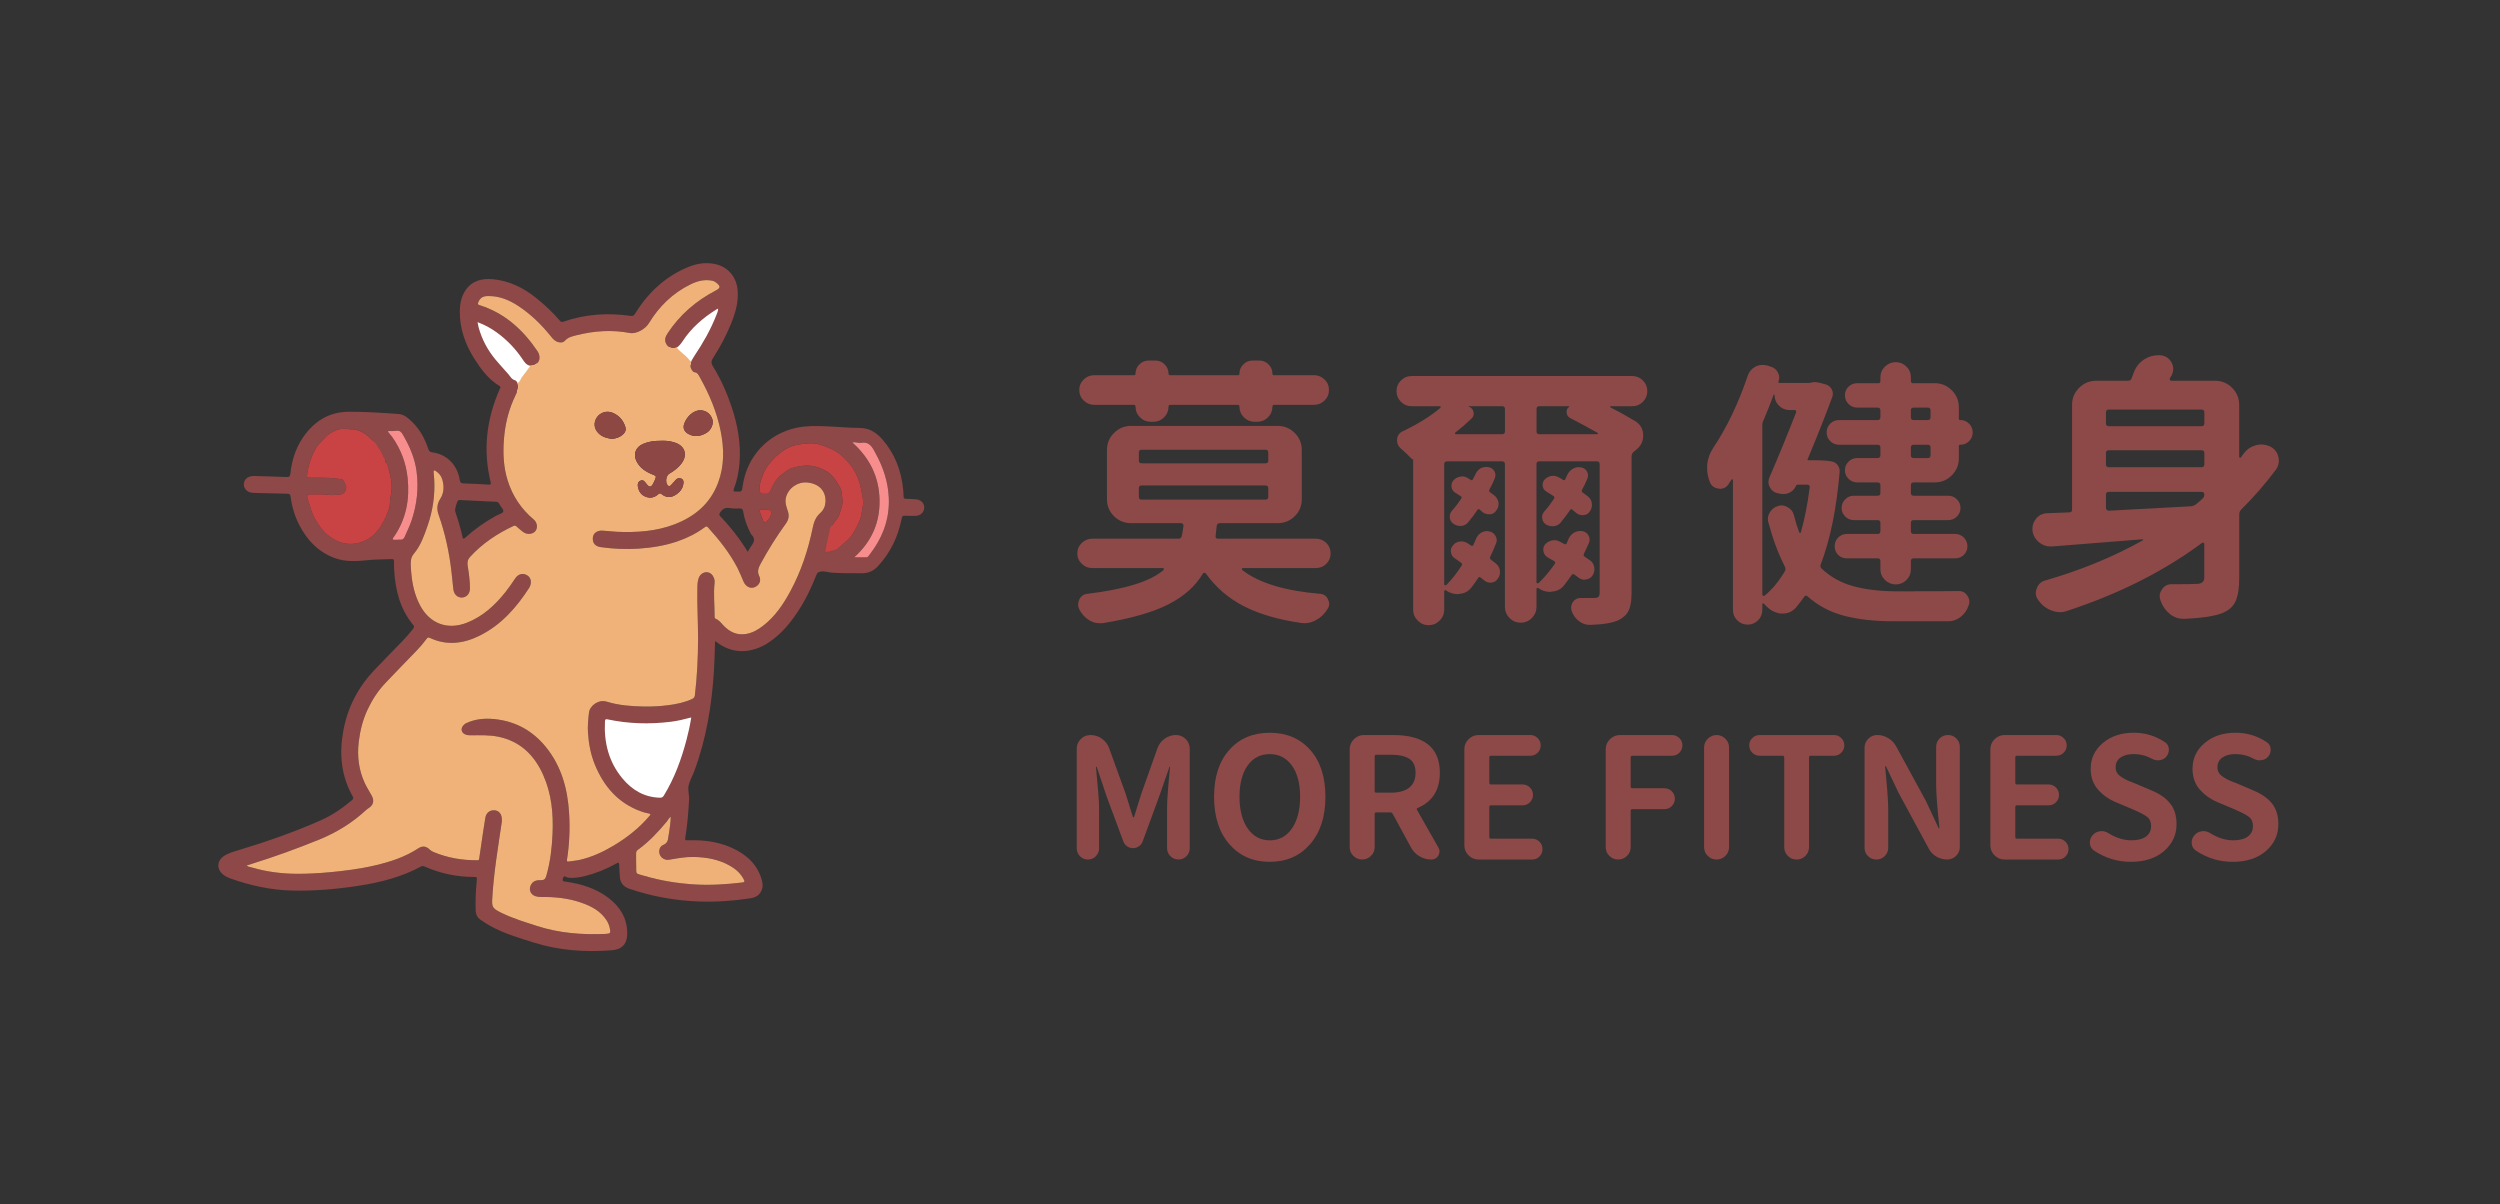 <?xml version="1.0" encoding="UTF-8"?>
<svg id="_圖層_1" data-name="圖層 1" xmlns="http://www.w3.org/2000/svg" viewBox="0 0 1765.63 850.39">
  <rect x="0" y="0" width="1765.63" height="850.39" fill="#333333" stroke="none"/>
  <g>
    <path d="m936.73,383.49c2.02,2.02,3.03,4.47,3.03,7.34s-1.01,5.32-3.03,7.34-4.54,3.03-7.54,3.03h-51.48c-.26,0-.46.17-.59.49-.13.33-.07.62.2.88,11.74,9.13,30.14,14.75,55.19,16.83,2.61.26,4.43,1.63,5.48,4.11.52,1.04.78,2.02.78,2.94,0,1.3-.46,2.61-1.37,3.91-2.09,3.39-4.76,5.94-8.02,7.63-2.61,1.43-5.28,2.15-8.02,2.15-.78,0-1.63-.07-2.54-.2-16.18-2.35-29.65-6.3-40.42-11.84-10.76-5.54-19.67-13.21-26.72-23-.26-.39-.62-.59-1.08-.59s-.82.2-1.08.59c-5.22,8.88-13.34,16.12-24.37,21.73-11.03,5.61-26.52,10.05-46.48,13.31h-2.15c-2.48,0-4.83-.65-7.05-1.96-3-1.83-5.35-4.31-7.05-7.44-.65-1.31-.98-2.54-.98-3.72s.26-2.35.78-3.52c1.17-2.48,3.06-3.85,5.68-4.11,26.88-3.26,44.82-8.87,53.82-16.83.26-.26.32-.55.2-.88-.13-.32-.33-.49-.59-.49h-49.91c-2.87,0-5.35-1.01-7.44-3.03-2.09-2.02-3.13-4.47-3.13-7.34s1.04-5.32,3.13-7.34c2.09-2.02,4.57-3.03,7.44-3.03h60.87c1.3,0,2.08-.65,2.35-1.96.52-2.35.91-4.7,1.17-7.05.13-.52,0-.98-.39-1.37-.39-.39-.85-.59-1.37-.59h-35.23c-4.7,0-8.71-1.63-12.04-4.89-3.33-3.26-4.99-7.31-4.99-12.13v-34.64c0-4.7,1.66-8.71,4.99-12.04,3.33-3.33,7.34-4.99,12.04-4.99h103.54c4.7,0,8.71,1.66,12.04,4.99,3.33,3.33,4.99,7.34,4.99,12.04v34.64c0,4.83-1.66,8.88-4.99,12.13-3.33,3.26-7.34,4.89-12.04,4.89h-40.91c-1.31,0-2.03.65-2.15,1.96-.26,2.74-.52,5.09-.78,7.05-.13.52-.03.98.29,1.37.32.39.75.59,1.27.59h69.09c3,0,5.51,1.01,7.54,3.03Zm-124.19-85.63c-2.87,0-5.35-1.04-7.44-3.13-2.09-2.09-3.13-4.57-3.13-7.44,0-.91-.39-1.37-1.17-1.37h-27.99c-2.87,0-5.35-1.01-7.44-3.03-2.09-2.02-3.13-4.5-3.13-7.44s1.04-5.41,3.13-7.44c2.09-2.02,4.57-3.03,7.44-3.03h28.18c.65,0,.98-.39.98-1.17,0-2.48.91-4.63,2.74-6.46,1.83-1.83,4.04-2.74,6.66-2.74h4.5c2.61,0,4.83.92,6.66,2.74,1.83,1.83,2.74,3.98,2.74,6.46,0,.78.39,1.17,1.17,1.17h47.95c.65,0,.98-.39.98-1.17,0-2.48.91-4.63,2.74-6.46,1.83-1.83,4.04-2.74,6.66-2.74h4.5c2.61,0,4.83.92,6.65,2.74,1.83,1.83,2.74,3.98,2.74,6.46,0,.78.32,1.17.98,1.17h28.38c2.87,0,5.35,1.01,7.44,3.03,2.09,2.02,3.13,4.5,3.13,7.44s-1.05,5.42-3.13,7.44c-2.09,2.02-4.57,3.03-7.44,3.03h-28.18c-.78,0-1.17.46-1.17,1.37,0,2.87-1.05,5.35-3.13,7.44s-4.57,3.13-7.44,3.13h-2.15c-2.87,0-5.35-1.04-7.44-3.13-2.09-2.09-3.13-4.57-3.13-7.44,0-.91-.39-1.37-1.17-1.37h-47.76c-.78,0-1.17.46-1.17,1.37,0,2.87-1.05,5.35-3.13,7.44-2.09,2.09-4.57,3.13-7.44,3.13h-2.15Zm-6.26,19.77c-1.31,0-1.96.65-1.96,1.96v5.68c0,1.31.65,1.96,1.96,1.96h87.49c1.3,0,1.96-.65,1.96-1.96v-5.68c0-1.3-.65-1.96-1.96-1.96h-87.49Zm0,25.25c-1.31,0-1.96.65-1.96,1.96v6.07c0,1.31.65,1.96,1.96,1.96h87.49c1.3,0,1.96-.65,1.96-1.96v-6.07c0-1.3-.65-1.96-1.96-1.96h-87.49Z" fill="#8c4948"/>
    <path d="m1154.65,297.27c3.91,2.35,5.87,5.81,5.87,10.37,0,3.91-1.57,7.18-4.7,9.79l-1.96,1.57c-1.05.91-1.57,2.02-1.57,3.33v96.49c0,5.35-.65,9.43-1.96,12.23-1.31,2.8-3.59,5.05-6.85,6.75-4.31,2.09-11.09,3.26-20.36,3.52h-.39c-2.74,0-5.22-.85-7.44-2.54-2.48-1.83-4.24-4.24-5.29-7.24-.26-.78-.39-1.57-.39-2.35,0-1.31.39-2.61,1.17-3.92,1.3-1.96,3.13-2.94,5.48-2.94h9.59c1.43,0,2.45-.26,3.03-.78.59-.52.88-1.5.88-2.94v-90.82c0-1.3-.65-1.96-1.96-1.96h-40.71c-1.31,0-1.96.65-1.96,1.96v83.38c0,.39.2.65.59.78.39.13.72.07.98-.2,4.17-4.04,7.96-8.54,11.35-13.5.52-.78.39-1.43-.39-1.96-1.83-1.04-3.33-1.89-4.5-2.54-1.57-.91-2.58-2.25-3.03-4.01-.46-1.76-.17-3.43.88-4.99,1.3-1.57,2.94-2.58,4.89-3.03,1.96-.46,3.78-.23,5.48.69.91.52,2.02,1.11,3.33,1.76.78.39,1.37.26,1.76-.39.52-1.17.98-2.28,1.37-3.33.91-1.96,2.28-3.43,4.11-4.4,1.83-.98,3.78-1.27,5.87-.88,1.83.39,3.2,1.44,4.11,3.13.91,1.7.98,3.46.2,5.28-1.17,2.61-2.35,5.16-3.52,7.63-.39.78-.2,1.44.59,1.96,1.43.91,2.67,1.76,3.72,2.54,1.69,1.17,2.71,2.84,3.03,4.99.32,2.15-.1,4.08-1.27,5.77-1.05,1.57-2.58,2.51-4.6,2.84-2.02.33-3.82-.16-5.38-1.47-.92-.65-1.89-1.37-2.94-2.15-.78-.39-1.37-.26-1.76.39-1.83,2.61-3.65,5.09-5.48,7.44-2.09,2.61-4.96,4.05-8.61,4.31-.39.13-.78.2-1.17.2-3,0-5.81-.91-8.42-2.74-.26-.13-.52-.13-.78,0-.26.13-.39.33-.39.59v12.72c0,3-1.08,5.61-3.23,7.83-2.15,2.22-4.79,3.33-7.93,3.33s-5.77-1.11-7.93-3.33c-2.15-2.22-3.23-4.83-3.23-7.83v-100.8c0-1.3-.65-1.96-1.96-1.96h-38.95c-1.31,0-1.96.65-1.96,1.96v84.75c0,.39.2.65.59.78.39.13.71.07.98-.2,4.04-4.17,7.63-8.74,10.76-13.7.52-.78.39-1.43-.39-1.96-1.31-1.04-2.74-2.05-4.31-3.03-1.57-.98-2.51-2.38-2.84-4.21-.33-1.83.1-3.46,1.27-4.89,1.17-1.57,2.71-2.51,4.6-2.84,1.89-.32,3.69-.03,5.38.88,1.04.65,2.02,1.31,2.94,1.96.65.39,1.17.26,1.57-.39.65-1.43,1.3-2.94,1.96-4.5.78-1.96,2.09-3.43,3.91-4.4,1.83-.98,3.72-1.21,5.68-.68,1.83.39,3.23,1.47,4.21,3.23.98,1.76,1.08,3.49.29,5.19-1.31,3.39-2.68,6.53-4.11,9.39-.39.78-.2,1.5.59,2.15,1.17.91,2.35,1.83,3.52,2.74,1.57,1.31,2.48,3,2.74,5.09.26,2.09-.26,3.98-1.57,5.68-1.05,1.57-2.54,2.45-4.5,2.64-1.96.2-3.65-.36-5.09-1.66-.78-.65-1.63-1.3-2.54-1.96-.66-.52-1.17-.46-1.57.2-1.57,2.48-3.2,4.76-4.89,6.85-2.09,2.74-4.89,4.24-8.42,4.5-.39.13-.78.2-1.17.2-3.13,0-5.94-.91-8.42-2.74-.13-.13-.36-.13-.69,0-.33.13-.49.33-.49.59v13.11c0,3-1.08,5.58-3.23,7.73-2.15,2.15-4.73,3.23-7.73,3.23s-5.58-1.08-7.73-3.23c-2.15-2.15-3.23-4.73-3.23-7.73v-106.28c-.26.13-.52.13-.78,0-2.48-2.61-5.22-5.22-8.22-7.83-1.57-1.43-2.35-3.2-2.35-5.29v-1.17c.39-2.61,1.76-4.43,4.11-5.48,10.7-5.09,19.51-10.57,26.42-16.44.26-.26.32-.52.2-.78-.13-.26-.39-.39-.78-.39h-19.57c-3,0-5.55-1.04-7.63-3.13-2.09-2.09-3.13-4.6-3.13-7.54s1.04-5.45,3.13-7.54c2.09-2.09,4.63-3.13,7.63-3.13h155.6c3,0,5.54,1.05,7.63,3.13,2.09,2.09,3.13,4.6,3.13,7.54s-1.05,5.45-3.13,7.54-4.63,3.13-7.63,3.13h-15.07c-.26,0-.42.1-.49.29-.07.2.03.36.29.49,5.87,3,11.61,6.2,17.22,9.59Zm-99.23,52.65c1.57,1.31,2.54,3,2.94,5.09v.98c0,1.7-.52,3.2-1.57,4.5-1.05,1.7-2.54,2.61-4.5,2.74-1.96.13-3.72-.39-5.28-1.57-.66-.65-1.31-1.24-1.96-1.76-.65-.52-1.17-.46-1.57.2-2.09,3.13-4.24,6-6.46,8.61-1.17,1.57-2.81,2.48-4.89,2.74h-.98c-1.7,0-3.26-.52-4.7-1.57-1.7-1.17-2.54-2.87-2.54-5.09,0-1.57.52-2.94,1.57-4.11,2.35-2.61,4.5-5.41,6.46-8.42.52-.78.46-1.37-.2-1.76-1.31-.78-2.54-1.57-3.72-2.35-1.57-.91-2.51-2.22-2.84-3.91-.33-1.69.03-3.26,1.08-4.7,1.17-1.43,2.71-2.38,4.6-2.84,1.89-.46,3.68-.23,5.38.69.91.52,1.76,1.05,2.54,1.57.65.39,1.11.26,1.37-.39.65-1.3,1.3-2.54,1.96-3.72.78-1.83,2.09-3.26,3.91-4.31,1.17-.52,2.41-.78,3.72-.78.52,0,1.11.07,1.76.2,1.83.39,3.16,1.4,4.01,3.03.85,1.63.88,3.3.1,4.99-1.05,2.61-2.28,5.22-3.72,7.83-.39.78-.2,1.44.59,1.96,1.04.78,2.02,1.5,2.94,2.15Zm-27.6-44.43c-.26.13-.33.36-.2.68.13.33.32.49.59.49h32.69c1.3,0,1.96-.65,1.96-1.96v-15.85c0-1.3-.65-1.96-1.96-1.96h-23.68c-.13.13-.13.2,0,.2,1.83.65,2.97,1.93,3.43,3.82.46,1.89-.03,3.49-1.47,4.79-3.52,3.39-7.31,6.65-11.35,9.79Zm57.35-.78c0,1.31.65,1.96,1.96,1.96h40.91c.26,0,.42-.13.49-.39.06-.26-.03-.46-.29-.59-6.66-3.78-13.05-7.24-19.18-10.37-1.57-.78-2.45-2.05-2.64-3.82-.2-1.76.42-3.16,1.86-4.21l-.2-.39h-20.94c-1.31,0-1.96.65-1.96,1.96v15.85Zm36.4,46c1.83,1.44,2.74,3.4,2.74,5.87,0,1.7-.52,3.26-1.57,4.7-1.05,1.57-2.54,2.42-4.5,2.54-1.96.13-3.65-.39-5.09-1.57-.91-.78-1.83-1.57-2.74-2.35-.65-.52-1.17-.39-1.57.39-2.09,3-4.31,5.94-6.65,8.81-1.31,1.57-3,2.42-5.09,2.54h-.78c-1.7,0-3.26-.46-4.7-1.37-1.44-1.04-2.25-2.48-2.45-4.31-.2-1.83.29-3.39,1.47-4.7,2.35-2.61,4.63-5.61,6.85-9,.52-.78.39-1.43-.39-1.96-1.57-1.04-3.13-2.02-4.7-2.94-1.57-.91-2.51-2.18-2.84-3.82-.33-1.63.03-3.16,1.08-4.6,1.3-1.43,2.87-2.35,4.7-2.74,1.83-.39,3.59-.13,5.28.78,1.3.65,2.41,1.31,3.33,1.96.78.39,1.3.2,1.57-.59.52-1.04,1.04-2.15,1.57-3.33.91-1.83,2.28-3.2,4.11-4.11,1.17-.65,2.41-.98,3.72-.98.65,0,1.3.07,1.96.2,1.83.39,3.16,1.4,4.01,3.03.85,1.63.88,3.36.1,5.19-1.17,2.74-2.42,5.28-3.72,7.63-.39.78-.2,1.44.59,1.96,1.17.78,2.41,1.7,3.72,2.74Z" fill="#8c4948"/>
    <path d="m1280.86,325.06c5.74,0,9.91.26,12.53.78,1.83.26,3.29,1.11,4.4,2.54,1.11,1.44,1.6,3.07,1.47,4.89-2.22,26.1-6.66,47.82-13.31,65.18-.52,1.17-.33,2.22.59,3.13,6.26,5.87,13.6,9.98,22.02,12.33,8.42,2.35,18.43,3.59,30.04,3.72,19.7,0,34.64-.06,44.82-.2h.2c2.48,0,4.43,1.11,5.87,3.33.91,1.31,1.37,2.74,1.37,4.31,0,.78-.2,1.69-.59,2.74-1.05,3.13-2.87,5.74-5.48,7.83-2.61,2.08-5.55,3.13-8.81,3.13h-38.56c-13.57,0-25.28-1.31-35.13-3.91-9.85-2.61-18.43-7.18-25.74-13.7-.92-.78-1.7-.65-2.35.39-1.96,2.74-3.98,5.35-6.07,7.83-2.48,2.61-5.42,3.92-8.81,3.92h-1.96c-4.18-.66-7.83-2.74-10.96-6.26-.13-.26-.29-.49-.49-.68s-.46-.26-.78-.2c-.33.06-.49.29-.49.69v3.91c0,2.87-1.01,5.32-3.03,7.34-2.02,2.02-4.47,3.03-7.34,3.03s-5.32-1.01-7.34-3.03c-2.03-2.02-3.03-4.47-3.03-7.34v-91.6c0-.39-.13-.62-.39-.69-.26-.06-.46.03-.59.29-.91,1.17-1.7,2.35-2.35,3.52-1.44,1.96-3.33,2.94-5.68,2.94-.39,0-.85-.06-1.37-.2-3-.39-5.03-2.02-6.07-4.89-1.17-3-1.76-6.13-1.76-9.4v-2.74c.52-4.31,1.96-8.22,4.31-11.74,9.66-14.48,17.74-31.38,24.27-50.69.91-2.87,2.74-5.09,5.48-6.65,1.69-.78,3.39-1.17,5.09-1.17,1.04,0,2.15.13,3.33.39l2.35.78c2.35.65,4.04,2.02,5.09,4.11.65,1.17.98,2.42.98,3.72,0,.92-.2,1.83-.59,2.74-.13.65.13.98.78.98h21.33c.26,0,.46-.06.59-.2,2.09-.52,4.11-.52,6.07,0l4.5,1.17c1.96.52,3.42,1.7,4.4,3.52.98,1.83,1.08,3.72.29,5.68-4.83,13.05-10.57,27.53-17.22,43.45-.39.65-.2.98.59.98h3.52Zm-35.23-28.58c-.65,1.17-.98,2.42-.98,3.72v119.78c0,.39.2.65.59.78.39.13.72.13.98,0,5.35-4.43,10.11-10.18,14.29-17.22.65-1.04.65-2.22,0-3.52-4.57-8.87-8.42-19.18-11.55-30.92-.26-.91-.39-1.76-.39-2.54,0-1.57.46-3.13,1.37-4.7,1.3-2.22,3.26-3.72,5.87-4.5.78-.26,1.63-.39,2.54-.39,1.43,0,2.87.46,4.31,1.37,2.22,1.17,3.65,3,4.31,5.48,1.04,4.31,2.28,8.35,3.72,12.13.13.26.36.39.68.39s.49-.13.49-.39c2.61-9.13,4.7-19.7,6.26-31.71.13-.52.03-.98-.29-1.37-.33-.39-.75-.59-1.27-.59h-6.85c-.65,0-1.11.33-1.37.98-.92,2.09-2.42,3.66-4.5,4.7-1.31.65-2.74.98-4.31.98-.65,0-1.37-.06-2.15-.2l-1.96-.39c-2.48-.52-4.31-1.96-5.48-4.31-.65-1.17-.98-2.41-.98-3.72,0-1.04.26-2.15.78-3.33,6.26-14.48,12.53-29.75,18.79-45.8.13-.39.1-.75-.1-1.08-.2-.32-.49-.49-.88-.49h-3.52c-3,0-5.55-1.04-7.63-3.13-2.09-2.09-3.13-4.63-3.13-7.63,0-.13-.2-.2-.59-.2-2.09,5.74-4.44,11.68-7.05,17.81Zm80.44.2c1.3,0,1.96-.65,1.96-1.96v-4.89c0-1.3-.66-1.96-1.96-1.96h-14.29c-2.48,0-4.57-.85-6.26-2.54-1.7-1.69-2.54-3.75-2.54-6.17s.85-4.43,2.54-6.07c1.69-1.63,3.78-2.45,6.26-2.45h14.88c.91,0,1.37-.52,1.37-1.57v-2.54c0-3,1.08-5.54,3.23-7.63,2.15-2.09,4.7-3.13,7.63-3.13s5.45,1.05,7.54,3.13c2.09,2.09,3.13,4.63,3.13,7.63v2.54c0,1.05.52,1.57,1.57,1.57h15.27c4.7,0,8.71,1.66,12.04,4.99,3.33,3.33,4.99,7.34,4.99,12.04v8.02c0,.65.32.98.98.98h.2c2.35,0,4.37.85,6.07,2.54,1.69,1.7,2.54,3.75,2.54,6.17s-.85,4.47-2.54,6.17-3.72,2.54-6.07,2.54h-.2c-.65,0-.98.33-.98.98v8.61c0,4.7-1.66,8.71-4.99,12.04s-7.34,4.99-12.04,4.99h-14.88c-1.31,0-1.96.65-1.96,1.96v5.48c0,1.31.65,1.96,1.96,1.96h24.47c2.35,0,4.37.85,6.07,2.54,1.69,1.7,2.54,3.72,2.54,6.07s-.85,4.37-2.54,6.07-3.72,2.54-6.07,2.54h-24.47c-1.31,0-1.96.66-1.96,1.96v5.87c0,1.31.65,1.96,1.96,1.96h29.36c2.35,0,4.37.85,6.07,2.54,1.69,1.7,2.54,3.75,2.54,6.17s-.85,4.44-2.54,6.07c-1.7,1.63-3.72,2.45-6.07,2.45h-29.36c-1.31,0-1.96.65-1.96,1.96v5.68c0,3-1.05,5.55-3.13,7.63-2.09,2.09-4.6,3.13-7.54,3.13s-5.48-1.04-7.63-3.13c-2.15-2.09-3.23-4.63-3.23-7.63v-5.68c0-1.3-.59-1.96-1.76-1.96h-21.92c-2.48,0-4.54-.81-6.17-2.45-1.63-1.63-2.45-3.65-2.45-6.07s.81-4.47,2.45-6.17c1.63-1.69,3.69-2.54,6.17-2.54h21.72c1.3,0,1.96-.65,1.96-1.96v-5.87c0-1.3-.66-1.96-1.96-1.96h-16.83c-2.35,0-4.37-.85-6.07-2.54-1.7-1.69-2.54-3.72-2.54-6.07s.85-4.37,2.54-6.07,3.72-2.54,6.07-2.54h16.83c1.3,0,1.96-.65,1.96-1.96v-5.48c0-1.3-.66-1.96-1.96-1.96h-14.29c-2.48,0-4.57-.85-6.26-2.54-1.7-1.69-2.54-3.72-2.54-6.07s.85-4.37,2.54-6.07,3.78-2.54,6.26-2.54h14.29c1.3,0,1.96-.65,1.96-1.96v-5.48c0-1.3-.66-1.96-1.96-1.96h-27.4c-2.35,0-4.37-.85-6.07-2.54-1.7-1.69-2.54-3.75-2.54-6.17s.85-4.47,2.54-6.17c1.69-1.69,3.72-2.54,6.07-2.54h27.4Zm37.38-6.85c0-1.3-.65-1.96-1.96-1.96h-9.98c-1.31,0-1.96.65-1.96,1.96v4.89c0,1.31.65,1.96,1.96,1.96h9.98c1.3,0,1.96-.65,1.96-1.96v-4.89Zm-1.96,33.67c1.3,0,1.96-.65,1.96-1.96v-5.48c0-1.3-.65-1.96-1.96-1.96h-9.98c-1.31,0-1.96.65-1.96,1.96v5.48c0,1.31.65,1.96,1.96,1.96h9.98Z" fill="#8c4948"/>
    <path d="m1584.61,320.37c2.09-2.87,4.89-4.83,8.42-5.87,1.3-.39,2.61-.59,3.91-.59,2.09,0,4.17.46,6.26,1.37,3.13,1.57,5.09,3.98,5.87,7.24.26,1.05.39,2.02.39,2.94,0,2.09-.65,4.11-1.96,6.07-7.18,9.66-15.4,19.12-24.66,28.38-.91.92-1.37,2.02-1.37,3.33v44.82c0,7.05-.82,12.46-2.45,16.25-1.63,3.78-4.6,6.59-8.91,8.42-5.35,2.35-14.55,3.78-27.6,4.31h-.59c-3.52,0-6.72-1.17-9.59-3.52-3-2.48-5.16-5.61-6.46-9.39-.39-1.04-.59-2.02-.59-2.94,0-1.83.59-3.52,1.76-5.09,1.57-2.35,3.85-3.52,6.85-3.52h6.66c3.78,0,7.37-.06,10.76-.2,3.65,0,5.48-1.5,5.48-4.5v-23.68c0-.39-.2-.69-.59-.88-.39-.2-.72-.16-.98.1-27.14,20.1-58.85,36.08-95.12,47.95-1.7.65-3.39.98-5.09.98-1.96,0-3.98-.39-6.07-1.17-3.79-1.44-6.85-3.79-9.2-7.05-1.31-1.69-1.96-3.46-1.96-5.29,0-1.04.2-2.02.59-2.94.91-3,2.87-4.96,5.87-5.87,25.31-7.31,48.34-16.76,69.09-28.38.26-.13.36-.29.29-.49-.07-.2-.23-.29-.49-.29-29.23,2.35-50.56,4.05-64,5.09h-.98c-3,0-5.68-.98-8.03-2.94-2.61-2.09-4.18-4.83-4.7-8.22v-1.57c0-2.48.85-4.76,2.54-6.85,1.96-2.48,4.57-3.78,7.83-3.91,4.83-.13,10.05-.32,15.66-.59,1.3,0,1.96-.65,1.96-1.96v-73.98c0-4.7,1.66-8.71,4.99-12.04s7.34-4.99,12.04-4.99h22.51c1.3,0,2.15-.59,2.54-1.76.52-1.3.98-2.54,1.37-3.72,1.43-4.04,3.92-7.24,7.44-9.59,3.13-1.96,6.39-2.94,9.79-2.94h1.76c3.52.39,6.13,2.09,7.83,5.09.78,1.57,1.17,3.07,1.17,4.5,0,1.57-.39,3.13-1.17,4.7-.26.39-.65,1.05-1.17,1.96-.26.39-.26.78,0,1.17.26.39.59.59.98.59h30.92c4.7,0,8.71,1.66,12.04,4.99s4.99,7.34,4.99,12.04v36.8c0,.26.13.42.39.49.26.07.52.03.78-.1.65-.91,1.3-1.83,1.96-2.74Zm-27.79-29.16c0-1.3-.65-1.96-1.96-1.96h-65.57c-1.31,0-1.96.65-1.96,1.96v7.83c0,1.31.65,1.96,1.96,1.96h65.57c1.3,0,1.96-.65,1.96-1.96v-7.83Zm-1.96,38.75c1.3,0,1.96-.65,1.96-1.96v-8.03c0-1.3-.65-1.96-1.96-1.96h-65.57c-1.31,0-1.96.65-1.96,1.96v8.03c0,1.31.65,1.96,1.96,1.96h65.57Zm-65.57,17.42c-1.31,0-1.96.65-1.96,1.96v9.39c0,.52.2.98.59,1.37s.85.59,1.37.59c11.61-.65,30.99-1.69,58.13-3.13,1.3-.13,2.48-.59,3.52-1.37.78-.65,1.69-1.43,2.74-2.35.65-.65,1.24-1.17,1.76-1.57.91-.78,1.37-1.79,1.37-3.03s-.65-1.86-1.96-1.86h-65.57Z" fill="#8c4948"/>
  </g>
  <g>
    <path d="m773.91,604.72c-1.55,1.55-3.4,2.32-5.57,2.32s-4.02-.77-5.57-2.32c-1.55-1.55-2.32-3.4-2.32-5.57v-70.29c0-2.71.95-5.01,2.84-6.9,1.89-1.89,4.19-2.84,6.9-2.84,2.94,0,5.61.85,8,2.55,2.4,1.7,4.1,3.91,5.1,6.61l11.6,32.01c.31.93,2.05,6.5,5.22,16.7.08.16.21.23.41.23s.33-.08.41-.23c.54-1.7,1.39-4.43,2.55-8.18,1.16-3.75,2.05-6.59,2.67-8.53l11.37-32.01c1-2.71,2.71-4.91,5.1-6.61,2.4-1.7,5.03-2.55,7.89-2.55,2.71,0,5,.95,6.9,2.84,1.89,1.9,2.84,4.2,2.84,6.9v70.17c0,2.24-.77,4.14-2.32,5.68-1.55,1.55-3.42,2.32-5.62,2.32s-4.1-.77-5.68-2.32c-1.59-1.55-2.38-3.44-2.38-5.68v-28.65c0-5.03.7-14.57,2.09-28.65.08-.15.02-.23-.17-.23s-.29.08-.29.23l-7.08,20.41-11.83,32.24c-.54,1.39-1.43,2.51-2.67,3.36-1.24.85-2.61,1.28-4.12,1.28s-2.88-.42-4.12-1.28c-1.24-.85-2.13-1.97-2.67-3.36l-11.95-32.24-6.84-20.41c-.08-.15-.19-.23-.35-.23s-.23.08-.23.23c1.47,14.77,2.2,24.32,2.2,28.65v28.76c0,2.17-.77,4.02-2.32,5.57Z" fill="#8c4948"/>
    <path d="m925.22,596.26c-7.23,8.27-16.72,12.41-28.47,12.41s-21.25-4.14-28.47-12.41c-7.23-8.27-10.84-19.45-10.84-33.52s3.6-25.13,10.79-33.17c7.19-8.04,16.7-12.06,28.53-12.06s21.34,4.02,28.53,12.06c7.19,8.04,10.79,19.1,10.79,33.17s-3.62,25.25-10.84,33.52Zm-44.02-11.13c3.87,5.57,9.06,8.35,15.6,8.35s11.73-2.78,15.6-8.35c3.87-5.57,5.8-13.03,5.8-22.39s-1.93-16.72-5.8-22.09c-3.87-5.37-9.09-8.06-15.66-8.06s-11.77,2.69-15.6,8.06c-3.83,5.38-5.74,12.74-5.74,22.09s1.93,16.82,5.8,22.39Z" fill="#8c4948"/>
    <path d="m1015.86,598.58c.54.93.81,1.86.81,2.78s-.27,1.9-.81,2.9c-1.08,1.86-2.75,2.78-4.99,2.78-3.01,0-5.82-.77-8.41-2.32-2.59-1.55-4.58-3.63-5.97-6.26l-12.87-23.66c-.39-.7-.97-1.04-1.74-1.04h-9.86c-.77,0-1.16.39-1.16,1.16v23.31c0,2.48-.87,4.56-2.61,6.26-1.74,1.7-3.81,2.55-6.21,2.55s-4.47-.85-6.21-2.55c-1.74-1.7-2.61-3.79-2.61-6.26v-69.01c0-2.78.99-5.16,2.96-7.13s4.35-2.96,7.13-2.96h20.53c22.04,0,33.06,8.89,33.06,26.68,0,12.06-5.22,20.34-15.66,24.82-.7.31-.85.77-.46,1.39l15.08,26.56Zm-43.84-65.53c-.77,0-1.16.39-1.16,1.16v24.47c0,.77.39,1.16,1.16,1.16h10.21c5.64,0,9.97-1.18,12.99-3.54,3.02-2.36,4.52-5.86,4.52-10.5s-1.45-7.92-4.35-9.86c-2.9-1.93-7.29-2.9-13.16-2.9h-10.21Z" fill="#8c4948"/>
    <path d="m1044.28,607.04c-2.78,0-5.16-.99-7.13-2.96s-2.96-4.35-2.96-7.13v-67.74c0-2.78.99-5.16,2.96-7.13s4.35-2.96,7.13-2.96h36.54c2.01,0,3.73.72,5.16,2.15,1.43,1.43,2.15,3.15,2.15,5.16s-.72,3.73-2.15,5.16-3.15,2.15-5.16,2.15h-27.84c-.77,0-1.16.39-1.16,1.16v17.98c0,.77.39,1.16,1.16,1.16h22.27c2.09,0,3.85.72,5.28,2.15,1.43,1.43,2.15,3.17,2.15,5.22s-.72,3.79-2.15,5.22-3.19,2.15-5.28,2.15h-22.27c-.77,0-1.16.39-1.16,1.16v21.23c0,.77.39,1.16,1.16,1.16h29.11c2.01,0,3.73.72,5.16,2.15,1.43,1.43,2.15,3.17,2.15,5.22s-.72,3.79-2.15,5.22-3.15,2.15-5.16,2.15h-37.81Z" fill="#8c4948"/>
    <path d="m1149.07,604.49c-1.74,1.7-3.81,2.55-6.21,2.55s-4.47-.85-6.21-2.55c-1.74-1.7-2.61-3.79-2.61-6.26v-69.01c0-2.78.99-5.16,2.96-7.13s4.35-2.96,7.13-2.96h36.77c2.01,0,3.73.72,5.16,2.15,1.43,1.43,2.15,3.15,2.15,5.16s-.72,3.73-2.15,5.16-3.15,2.15-5.16,2.15h-28.07c-.77,0-1.16.39-1.16,1.16v20.65c0,.77.39,1.16,1.16,1.16h22.73c2.01,0,3.73.72,5.16,2.15,1.43,1.43,2.15,3.17,2.15,5.22s-.72,3.79-2.15,5.22-3.15,2.15-5.16,2.15h-22.73c-.77,0-1.16.39-1.16,1.16v25.63c0,2.48-.87,4.56-2.61,6.26Z" fill="#8c4948"/>
    <path d="m1218.54,604.49c-1.74,1.7-3.81,2.55-6.21,2.55s-4.47-.85-6.21-2.55c-1.74-1.7-2.61-3.79-2.61-6.26v-70.29c0-2.4.87-4.47,2.61-6.21,1.74-1.74,3.81-2.61,6.21-2.61s4.46.87,6.21,2.61c1.74,1.74,2.61,3.81,2.61,6.21v70.29c0,2.48-.87,4.56-2.61,6.26Z" fill="#8c4948"/>
    <path d="m1275.08,604.49c-1.7,1.7-3.77,2.55-6.21,2.55s-4.51-.85-6.21-2.55c-1.7-1.7-2.55-3.79-2.55-6.26v-63.33c0-.77-.39-1.16-1.16-1.16h-16.24c-2.01,0-3.73-.71-5.16-2.15-1.43-1.43-2.15-3.15-2.15-5.16s.71-3.73,2.15-5.16c1.43-1.43,3.15-2.15,5.16-2.15h52.54c2.01,0,3.73.72,5.16,2.15,1.43,1.43,2.15,3.15,2.15,5.16s-.72,3.73-2.15,5.16-3.15,2.15-5.16,2.15h-16.47c-.77,0-1.16.39-1.16,1.16v63.33c0,2.48-.85,4.56-2.55,6.26Z" fill="#8c4948"/>
    <path d="m1331.11,604.61c-1.62,1.62-3.6,2.44-5.92,2.44s-4.29-.81-5.92-2.44c-1.62-1.62-2.44-3.6-2.44-5.92v-70.52c0-2.47.87-4.6,2.61-6.38,1.74-1.78,3.85-2.67,6.32-2.67,2.78,0,5.37.72,7.77,2.15,2.4,1.43,4.25,3.34,5.57,5.74l21.23,38.97,8.7,18.67c.08.23.21.35.41.35s.29-.12.29-.35c-1.55-14.23-2.32-24.4-2.32-30.5v-26.68c0-2.32.81-4.29,2.44-5.92,1.62-1.62,3.6-2.44,5.92-2.44s4.29.81,5.92,2.44c1.62,1.62,2.44,3.59,2.44,5.92v70.63c0,2.48-.87,4.58-2.61,6.32-1.74,1.74-3.85,2.61-6.32,2.61-2.71,0-5.26-.7-7.66-2.09-2.4-1.39-4.21-3.32-5.45-5.8l-21.22-39.2-8.82-18.56c-.08-.15-.21-.23-.41-.23s-.29.08-.29.23c.15,1.16.39,3.52.7,7.08.31,3.56.54,6.28.7,8.18.15,1.9.33,4.31.52,7.25.19,2.94.29,5.57.29,7.89v26.91c0,2.32-.81,4.29-2.44,5.92Z" fill="#8c4948"/>
    <path d="m1415.77,607.04c-2.78,0-5.16-.99-7.13-2.96s-2.96-4.35-2.96-7.13v-67.74c0-2.78.99-5.16,2.96-7.13s4.35-2.96,7.13-2.96h36.54c2.01,0,3.73.72,5.16,2.15,1.43,1.43,2.15,3.15,2.15,5.16s-.72,3.73-2.15,5.16-3.15,2.15-5.16,2.15h-27.84c-.77,0-1.16.39-1.16,1.16v17.98c0,.77.39,1.16,1.16,1.16h22.27c2.09,0,3.85.72,5.28,2.15,1.43,1.43,2.15,3.17,2.15,5.22s-.72,3.79-2.15,5.22-3.19,2.15-5.28,2.15h-22.27c-.77,0-1.16.39-1.16,1.16v21.23c0,.77.39,1.16,1.16,1.16h29.11c2.01,0,3.73.72,5.16,2.15,1.43,1.43,2.15,3.17,2.15,5.22s-.72,3.79-2.15,5.22-3.15,2.15-5.16,2.15h-37.81Z" fill="#8c4948"/>
    <path d="m1504.85,608.67c-9.36,0-17.98-2.63-25.86-7.89-1.78-1.16-2.78-2.86-3.02-5.1v-.81c0-1.86.66-3.52,1.97-4.99,1.31-1.62,3.05-2.55,5.22-2.78.39-.08.73-.12,1.04-.12,1.78,0,3.44.5,4.99,1.51,5.41,3.33,10.79,4.99,16.12,4.99,4.48,0,7.93-.89,10.32-2.67,2.4-1.78,3.6-4.25,3.6-7.42,0-2.86-.93-5-2.78-6.44-1.86-1.43-5.03-3.11-9.51-5.05-.39-.15-.66-.27-.81-.35l-11.83-4.99c-5.1-2.16-9.34-5.18-12.7-9.05-3.36-3.87-5.04-8.74-5.04-14.61,0-7.27,2.86-13.32,8.58-18.15,5.72-4.83,12.99-7.25,21.8-7.25,8.12,0,15.5,2.24,22.15,6.73,1.62,1.08,2.51,2.67,2.67,4.76v.58c0,1.78-.58,3.36-1.74,4.75-1.16,1.47-2.75,2.32-4.76,2.55-.39.08-.77.12-1.16.12-1.55,0-3.02-.39-4.41-1.16-3.94-2.16-8.2-3.25-12.76-3.25-3.87,0-6.96.81-9.28,2.44-2.32,1.62-3.48,3.91-3.48,6.84,0,1.47.31,2.75.93,3.83.62,1.08,1.64,2.09,3.07,3.02,1.43.93,2.71,1.66,3.83,2.2,1.12.54,2.84,1.24,5.16,2.09.39.16.66.27.81.35l11.48,4.87c5.8,2.4,10.21,5.47,13.22,9.22,3.02,3.75,4.52,8.64,4.52,14.67,0,7.5-2.92,13.8-8.76,18.91-5.84,5.1-13.71,7.66-23.6,7.66Z" fill="#8c4948"/>
    <path d="m1576.76,608.67c-9.36,0-17.98-2.63-25.86-7.89-1.78-1.16-2.78-2.86-3.02-5.1v-.81c0-1.86.66-3.52,1.97-4.99,1.31-1.62,3.05-2.55,5.22-2.78.39-.08.73-.12,1.04-.12,1.78,0,3.44.5,4.99,1.51,5.41,3.33,10.79,4.99,16.12,4.99,4.48,0,7.93-.89,10.32-2.67,2.4-1.78,3.6-4.25,3.6-7.42,0-2.86-.93-5-2.78-6.44-1.86-1.43-5.03-3.11-9.51-5.05-.39-.15-.66-.27-.81-.35l-11.83-4.99c-5.1-2.16-9.34-5.18-12.7-9.05-3.36-3.87-5.04-8.74-5.04-14.61,0-7.27,2.86-13.32,8.58-18.15,5.72-4.83,12.99-7.25,21.8-7.25,8.12,0,15.5,2.24,22.15,6.73,1.62,1.08,2.51,2.67,2.67,4.76v.58c0,1.78-.58,3.36-1.74,4.75-1.16,1.47-2.75,2.32-4.76,2.55-.39.08-.77.12-1.16.12-1.55,0-3.02-.39-4.41-1.16-3.94-2.16-8.2-3.25-12.76-3.25-3.87,0-6.96.81-9.28,2.44-2.32,1.62-3.48,3.91-3.48,6.84,0,1.47.31,2.75.93,3.83.62,1.08,1.64,2.09,3.07,3.02,1.43.93,2.71,1.66,3.83,2.2,1.12.54,2.84,1.24,5.16,2.09.39.16.66.27.81.35l11.48,4.87c5.8,2.4,10.21,5.47,13.22,9.22,3.02,3.75,4.52,8.64,4.52,14.67,0,7.5-2.92,13.8-8.76,18.91-5.84,5.1-13.71,7.66-23.6,7.66Z" fill="#8c4948"/>
  </g>
  <g>
    <g>
      <path d="m577.31,396.36c.16-1.77,1.55-3.92,2.13-5.67.65-1.96,1.18-3.96,1.64-5.98.91-4.05,1.47-8.17,1.9-12.3.12-1.14.36-2.48,1.4-2.96.69-.32,1.53-.13,2.14.31s1.05,1.09,1.43,1.74c1.67,2.86,2.65,6.12,2.82,9.43.08,1.44,0,2.92.33,4.32s.87,1.78.34,3.14c-.73,1.85-1.89,3.61-3.36,4.95-1.39,1.27-3.07,2.15-4.89,2.63-1.67.44-4.2.66-5.89.38Z" fill="#8d4844"/>
      <path d="m511.77,209.72s-27.45,14.17-39.82,33.41c0,0,2.36,14.62,22.27,15.52,0,0,28.12-43.76,17.55-48.94Z" fill="#fff"/>
      <path d="m329.53,220.63s43.76,10.91,50.85,39.04l-14.85,17.55s-41.51-35.77-36-56.58Z" fill="#fff"/>
      <path d="m492.76,498.04s-29.25,10.69-69.52,3.6c0,0-13.8,58.35,44.55,69.6,0,0,30.3-45,24.97-73.2Z" fill="#fff"/>
      <path d="m505.02,452.86c-.26,7.19-.36,14.15-.8,21.08-1.53,24.11-5.36,47.8-13.84,70.55-1.23,3.3-3.02,6.42-3.94,9.79-.91,3.36.4,6.88.23,10.38-.44,8.77-1.19,17.5-2.57,26.17-.43,2.69-.41,2.7,2.33,2.62,12.03-.36,23.66,1.34,34.33,7.27,8.51,4.73,14.84,11.36,17.33,21.08.58,2.28.84,4.54-.12,6.83-1.48,3.58-4.24,5.21-7.93,5.77-11.89,1.81-23.83,2.7-35.85,2.3-16.96-.56-33.5-3.5-49.6-8.96-4.44-1.51-6.64-4.32-6.84-8.9-.12-2.62-.42-5.24-.45-7.86-.02-1.78-.39-2.05-1.99-1.15-7.09,3.99-14.58,7-22.48,8.96-2.91.72-5.88,1.18-8.89,1.24-1.44.03-2.93,0-4.16-.72-1.47-.86-1.74-.27-2.21,1.05-.78,2.19.62,2.1,1.98,2.3,10.81,1.57,21.09,4.63,29.95,11.31,8.26,6.24,13.45,14.29,13.46,24.95,0,3.93-.74,7.82-4.44,10.28-2.28,1.51-4.91,1.8-7.52,1.99-18.25,1.35-36.17.04-53.79-5.45-10.46-3.26-20.93-6.37-30.61-11.6-2.5-1.35-4.86-2.97-7.22-4.56-2.26-1.53-3.36-3.72-3.45-6.47-.23-6.98.06-13.94.74-20.89.28-2.88.34-2.87-2.43-2.88-11.86-.04-23.21-2.49-34.06-7.24-.92-.4-1.72-.71-2.74-.16-13.85,7.45-28.82,11.29-44.24,13.65-15.59,2.39-31.25,3.74-47.04,3.36-15.06-.36-29.56-3.59-43.7-8.62-1.7-.6-3.3-1.44-4.73-2.55-4.9-3.82-4.67-9.93.56-13.32,3.25-2.11,6.99-3.06,10.64-4.17,19.58-5.94,38.89-12.67,57.62-20.95,8.07-3.56,15.28-8.56,22.01-14.25.94-.79,1.21-1.43.53-2.63-8.27-14.67-9.63-30.34-6.58-46.62,3.07-16.36,10.41-30.54,21.86-42.59,6.5-6.84,13.12-13.58,19.7-20.35,2.72-2.8,5.26-5.75,7.68-8.81.73-.92.93-1.72.05-2.77-9.34-11.24-12.6-24.61-13.43-38.81-.12-2.02-.11-4.05-.09-6.07,0-1.06-.19-1.66-1.48-1.59-5.68.29-11.36.14-17.04.74-7.9.84-15.88,1.33-23.57-1.54-11.51-4.29-19.3-12.58-24.82-23.26-3.27-6.32-5.24-13.07-6.15-20.11-.2-1.53-.77-1.96-2.26-1.98-7.65-.13-15.29-.38-22.93-.57-1.28-.03-2.55-.11-3.77-.54-2.57-.9-4.23-3.32-4.06-5.85.18-2.58,2.09-4.76,4.75-5.32,1.85-.39,3.74-.22,5.61-.17,6.6.2,13.19.33,19.78.65,1.96.1,2.53-.51,2.73-2.42,1.12-10.57,4.51-20.33,11.22-28.69,7.74-9.65,17.63-15.01,30.28-15.01,11.76,0,23.48.73,35.18,1.62,3.64.28,6.53,2.87,9.14,5.37,5.58,5.37,9.17,11.99,11.6,19.26.56,1.66,1.33,2.28,3.09,2.5,9.87,1.21,17.53,8.96,19.09,19.32.28,1.83.83,2.5,2.77,2.55,5.84.14,11.68.51,17.52.85,1.45.08,1.96-.08,1.53-1.81-5.51-22.62-2.93-44.47,6.44-65.64.34-.77,1.03-1.48-.23-2.24-7.67-4.62-12.86-11.62-17.55-18.97-6.61-10.38-10.62-21.64-10.41-34.12.09-5.1,1.06-10.03,3.94-14.34,4.7-7.02,11.72-8.65,19.55-7.92,11.42,1.07,21.28,5.94,30.13,12.99,6.16,4.91,11.96,10.23,17.03,16.28.72.86,1.39,1.11,2.5.72,15.54-5.42,31.47-6.44,47.67-4.08,1.55.23,2.16-.34,2.94-1.6,9.18-14.87,21.42-26.34,37.75-33.02,5.76-2.36,11.86-3.31,18.08-2.17,9.47,1.73,15.81,8.94,16.63,18.64.73,8.55-1.72,16.47-4.9,24.22-3.34,8.13-7.44,15.88-12.24,23.24-1.45,2.22-1.87,3.74-.23,6.42,5.46,8.89,9.74,18.4,13.05,28.32,4.31,12.92,6.74,26.1,5.65,39.79-.5,6.24-1.71,12.32-3.96,18.16-.61,1.59-.34,2.05,1.4,2.08,4.21.08,4.2.16,4.79-4.04,2.88-20.67,17.71-36.76,38.1-41.08,6.71-1.42,13.58-1.29,20.4-1.04,8.09.31,16.17,1.13,24.25,1.2,6.68.06,11.54,3.15,15.68,7.83,8.95,10.13,13.54,22.13,14.88,35.47.17,1.71.31,3.44.31,5.16,0,1.18.44,1.56,1.58,1.58,2.47.06,4.95.13,7.41.38,3.41.35,5.72,2.87,5.61,5.89-.12,3.13-2.44,5.53-5.81,5.74-2.16.14-4.35.01-6.52-.04-3.22-.07-3.2-.09-3.83,2.99-2.54,12.31-7.89,23.18-16.41,32.5-3.07,3.36-6.7,5.1-11.26,5.11-7.2.02-14.39.05-21.58-.44-2.66-.18-5.2-1.31-8-.7-1.44.31-2.17.76-2.69,2.13-3.66,9.54-8.15,18.68-13.88,27.16-5.4,8-11.62,15.25-19.75,20.67-11.63,7.77-25.52,8.87-37.19-.42-.17-.13-.37-.21-.8-.45Zm-233-128.96c-.51-1.24,1.31-3.63-1.78-3.59-.55-.96-1.13-1.9-1.65-2.87-.7-1.32-1.87-2.27-2.34-3.89-.24-.82-2.11-1.61-3.11-2.6-4.52-4.48-9.42-8.14-16.25-7.79-.36.02-.73-.25-1.09-.23-2.52.12-5.31-.35-7.48.59-3.07,1.33-6.33,2.75-8.61,5.42-2.07,2.42-4.7,4.32-6.33,7.13-3.28,5.64-5.39,11.65-6.32,18.11-.43,3-.43,3.19,2.67,3.22,5.53.06,11.07-.26,16.58.44,1.55.2,3.11.35,4.65.56,2.21.3,2.09,2.51,3.07,3.82,1.43,1.91-.47,6.66-2.82,6.83-3.12.22-6.26.95-9.38.44-4.11-.66-8.22-.25-12.32-.38-2.31-.07-3,.77-2.27,2.99,1.75,5.31,2.97,10.78,6.04,15.66,2.27,3.6,4.6,7.26,7.83,9.79,3.42,2.68,7.08,5.09,11.8,6.08,5.97,1.25,11.22.06,16.19-2.48,3.88-1.98,7.04-5.29,9.5-8.97,2.76-4.12,4.76-8.61,6.27-13.38.85-2.68.28-5.38.93-7.95,1.67-6.66.51-13.08-1.22-19.47-.36-1.31-.81-2.54-.72-3.91.08-1.52.08-3.01-1.77-3.59l-.06.02Zm5.42,57.14c1.78.42,3.57-.02,5.34.08,1.67.1,2.48-.79,3.04-2.11,1.59-3.71,3.44-7.32,4.74-11.15,3.87-11.37,5.21-22.99,3.63-34.94-1.27-9.63-5.12-18.24-9.99-26.5-1-1.69-2.08-2.43-4.1-2.3-1.69.11-3.39.52-5.14.19-1.16-.22-1.03.55-.51,1.21.87,1.12,1.87,2.15,2.68,3.31,6.04,8.64,9.63,18.21,10.73,28.7,1.56,14.86-.97,28.77-9.51,41.31-.44.65-1.21,1.2-.92,2.18-.06.02-.13.02-.17.05-.03.02-.02.09-.04.13.07-.06.14-.12.21-.18Zm311.38,7.68c.86.03,1.51-.28,2.2-.85,2.78-2.31,5.61-4.51,8.18-7.1,3.59-3.62,5.53-8.03,7.64-12.45,1.44-3.02,1.59-6.29,2.27-9.46.55-2.6.59-5.18.09-7.78-.65-3.38-1.16-6.74-2.17-10.1-1.54-5.12-3.83-9.68-7.22-13.65-3.8-4.46-8.15-8.36-13.69-10.71-4.51-1.91-8.99-3.7-14.05-3.56-2.77.08-5.45.4-8.18.87-3.37.58-6.53,1.78-9.35,3.47-4.48,2.68-8.24,6.31-11.54,10.41-1.92,2.39-3.33,5.19-4.36,7.88-1.13,2.96-2.4,6.06-2.29,9.55.09,2.67.32,3.39,2.84,2.59.36-.11.61-.35,1-.09,2.11,1.37,3.67-.21,4.13-1.61.71-2.15,1.9-3.88,3-5.76,2.16-3.68,5.54-6.04,8.93-8.25,2.99-1.95,6.55-2.55,10.18-3.07,6.15-.88,11.76.73,16.75,3.52,3.76,2.11,6.78,5.84,8.97,9.75.78,1.4,1.87,2.83,2.07,4.59.43,3.87,1.48,7.7.04,11.62-.93,2.53-1.19,5.23-2.91,7.54-1.44,1.94-2.81,3.93-4.4,5.76-2.27,2.6-1.33,6.1-2.59,9-.58,1.32-1.27,2.71-.98,4.27-1.39,1.07-1.78,2.53-1.78,4.2,0,1.02,0,2.32,1,2.47,1.02.16,2.42.05,3.06-1.26.15,0,.3-.01.46-.02,1.36.12,2.28-.45,2.69-1.77Zm-110.85-143.21c-3.8.88-6,.08-7.48-2.66-1.46-2.7-.54-5.1.95-7.36,8.62-13.13,20.14-23.02,34-30.26,3.46-1.81,3.61-2.99.46-5.52-.81-.65-1.71-1.17-2.78-1.4-5.49-1.21-10.63.18-15.45,2.54-12.58,6.16-22.23,15.59-29.47,27.52-2.27,3.74-8.54,7.75-13.44,6.82-12.54-2.39-25.04-1.54-37.38,1.54-3.06.77-6.27,1.37-8.56,4.08-.93,1.1-2.61,1.24-4.21.91-2.31-.48-3.83-2-5.19-3.7-6.72-8.42-14.33-15.93-23.33-21.87-6.65-4.38-13.89-7.37-22.11-7.02-3.27.14-5.06,1.48-6.28,4.51-.45,1.13-.23,1.52.94,1.89,17.83,5.6,30.74,17.44,40.97,32.59,2.78,4.11,1.61,9.9-5.05,10.21-2.65-.4-4.05-2.41-5.36-4.39-4.99-7.52-11.12-13.91-18.42-19.19-4.07-2.94-8.42-5.35-13.54-7.24.33,1.54.51,2.7.82,3.83,2.3,8.37,6.32,15.86,11.82,22.53,2.9,3.52,6.07,6.82,9.06,10.28,1.44,1.66,2.38,3.79,4.82,4.42.86.22,1.32,1.18,1.76,1.97.75,2.26.39,4.44-.52,6.55-.8,1.86-1.71,3.67-2.51,5.52-3.83,8.89-5.91,18.23-6.63,27.84-.74,9.83-.31,19.62,2.72,29.13,3.46,10.85,9.5,19.93,18.24,27.26,2.63,2.21,3.06,5.97,1.26,8.26-1.69,2.15-5.56,2.68-8.22.9-1.79-1.2-3.39-2.7-5.02-4.12-.68-.59-1.22-.89-2.17-.44-11.48,5.42-21.9,12.3-30.57,21.71-1.75,1.89-2.25,3.79-1.85,6.3.86,5.39,1.66,10.81,1.62,16.29-.03,3.62-2.49,6.22-5.71,6.28-3.27.06-5.67-2.37-6.02-6.01-.38-3.87-.81-7.73-1.24-11.6-1.53-13.96-4.49-27.59-9.16-40.85-1.35-3.83-1.22-7.55,1.13-11.16,2.8-4.3,2.86-9.08,1.45-13.85-.74-2.5-2.39-4.45-4.62-5.9-1.2-.78-1.6-.51-1.47.87.17,1.79.34,3.58.43,5.37.55,11.06-1.05,21.84-4.66,32.26-2.4,6.93-4.82,14.05-9.57,19.7-2.29,2.72-2.43,5.23-2.37,8.18.04,1.87.21,3.74.37,5.6.69,7.9,2.39,15.53,6.05,22.63,6.81,13.18,19.45,17.95,33.16,12.58,11.32-4.43,19.87-12.33,27.3-21.65,2.48-3.11,4.69-6.4,6.91-9.69,2.34-3.48,6.06-4.1,9.11-1.7,2.28,1.8,2.64,5.42.6,8.58-8.9,13.77-19.54,25.84-34.44,33.36-11.54,5.82-23.47,7.47-35.65,1.75-1.11-.52-1.58-.17-2.18.65-2.17,2.96-4.55,5.75-7.11,8.39-7.35,7.58-14.7,15.16-21.97,22.81-5.25,5.52-9.36,11.83-12.6,18.74-3.41,7.27-5.34,14.9-6.28,22.84-1.2,10.12-.03,19.84,4.26,29.14,1.45,3.14,3.36,6.01,4.99,9.05,1.88,3.51,1.01,6.59-2.32,8.66-.57.35-1.12.75-1.61,1.2-9.64,9-20.69,15.85-32.85,20.82-15.67,6.42-31.59,12.17-47.75,17.22-1.23.38-2.45.79-3.94,1.27,1.35,1.08,2.59,1.07,3.71,1.4,10.71,3.14,21.7,4.48,32.81,4.47,7.17-.01,14.36-.39,21.53-1.05,11.19-1.02,22.31-2.42,33.25-5.03,10.53-2.51,20.74-5.84,29.91-11.86,3.12-2.05,5.63-1.61,8.31.97.73.7,1.55,1.16,2.45,1.54,9.95,4.2,20.36,5.93,31.12,5.86,1.24,0,1.16-.78,1.25-1.4.55-3.47,1-6.96,1.52-10.44.9-6.06,1.74-12.14,2.78-18.18.62-3.64,3.29-5.59,6.69-5.25,3.05.3,4.97,2.78,4.95,6.4,0,.75,0,1.51-.1,2.25-2.62,17.68-5.6,35.31-6.64,53.19-.36,6.22-.04,7.23,5.56,10.12.47.24.94.46,1.42.69,7.91,3.83,16.29,6.33,24.63,9.03,15.8,5.12,31.95,6.31,48.37,5.61.52-.02,1.04-.19,1.55-.19,1.71.01,1.94-.98,1.74-2.38-.35-2.48-1.12-4.81-2.47-6.93-4.22-6.63-10.74-10.05-17.85-12.54-9.08-3.18-18.51-4.19-28.08-4.05-1.44.02-2.85-.1-4.22-.51-3.93-1.18-5.25-5.25-2.99-8.65,1.67-2.52,4.27-2.77,6.76-2.72,2.68.05,3.25-1.36,3.86-3.51,2.71-9.5,3.83-19.24,4.27-29.03.64-14.33-.66-28.47-6.6-41.79-6.25-13.99-16.23-23.81-31.68-26.98-6.34-1.3-12.82-1.03-19.26-1.03-1.58,0-3.15-.03-4.59-.84-2.15-1.21-2.73-3.53-1.29-5.54.7-.98,1.58-1.76,2.72-2.28,6.32-2.86,12.91-3.43,19.75-2.74,14.8,1.49,26.83,8.16,36.14,19.57,11.09,13.59,15.48,29.73,16.51,46.86.66,10.92.22,21.86-1.48,32.71-.18,1.18-.04,1.67,1.35,1.42,2.5-.46,5.07-.56,7.54-1.12,8.55-1.95,16.41-5.55,23.93-10.04,9.53-5.69,18.13-12.46,25.35-20.93.94-1.11,1.21-1.59-.6-1.87-1.83-.29-3.65-.85-5.4-1.49-16.1-5.82-26.21-17.59-32.51-33.04-2.94-7.2-4.34-14.78-4.85-22.51-.31-4.72.16-9.41.7-14.11.58-5.06,6.9-9.52,12.47-7.8,8.49,2.63,17.32,3.28,26.18,3.46,5.85.11,11.68-.2,17.48-.96,5.72-.75,11.36-1.89,16.66-4.34,1.2-.55,1.85-1.27,2.02-2.67,1.58-13.33,2.21-26.71,2.24-40.13.02-12.07-.8-24.13-.48-36.2.06-2.33.19-4.66,1.09-6.84.95-2.31,3.41-3.92,5.66-3.72,2.52.23,4.01,1.83,4.92,4.05.49,1.21.58,2.49.44,3.76-.81,7.64.05,15.27.04,22.91,0,.87-.2,1.83.95,2.27,2.28.87,3.62,2.84,5.21,4.52,4.29,4.53,9.31,7.12,15.79,6.15,4.69-.71,8.61-2.99,12.25-5.79,8.43-6.48,14.27-15.1,19.25-24.31,7.69-14.2,12.67-29.39,15.91-45.19.79-3.87,2.13-7.39,5.26-10.16,2.22-1.96,3.52-4.68,3.7-7.73.46-7.6-4.33-13.01-12.77-13.84-6.88-.68-13.41,3.89-15.14,10.49-.92,3.5.28,6.64,1.34,9.84,1.03,3.12.6,5.92-1.41,8.67-6.57,9.03-12.47,18.5-17.81,28.32-1.6,2.94-2.63,5.53-.97,8.9,1.12,2.29.69,4.9-1.56,6.71-3.41,2.74-7.69,1.41-9.61-3.05-1.33-3.09-2.53-6.24-4.08-9.25-5.52-10.75-12.97-20.1-21.04-29-.82-.9-1.34-.68-2.22-.03-5.94,4.41-12.5,7.66-19.5,10.04-8.85,3.02-17.97,4.45-27.28,5.06-8.94.59-17.81.2-26.65-1.05-4.09-.58-5.95-3.02-5.6-6.76.28-3,2.96-5.07,6.68-4.9,3.51.16,7,.7,10.51.84,13.79.56,27.4-.27,40.47-5.27,14.41-5.51,25.33-14.69,30.83-29.45,4.46-11.95,4.25-24.21,1.77-36.52-2.69-13.35-7.91-25.72-14.51-37.57-.98-1.76-1.68-3.71-4.15-3.95-.66-.06-1.08-.74-1.49-1.29-1.57-2.1-1.37-4.32-.51-6.6.76-1.29,1.46-2.61,2.29-3.85,5.99-8.9,11.27-18.19,15.21-28.19.6-1.53,1.39-3.05,1.43-4.96-.46.2-.75.28-.99.43-9.58,5.95-17.97,13.17-24.19,22.69-1.12,1.71-2.38,3.26-4.07,4.42Zm10.24,261.19c-5,1.33-9.65,2.45-14.41,3.04-15,1.86-29.91,1.46-44.72-1.69-1.22-.26-1.74-.1-1.82,1.31-.81,15.01,2.63,28.77,12.39,40.47,6.81,8.16,15.38,13.26,26.34,13.55,1.34.04,2.12-.3,2.86-1.52,7.49-12.27,12.38-25.59,16.01-39.42,1.33-5.06,2.47-10.16,3.34-15.74Zm-14.53,70.06c-1.45,1-1.79,2.22-2.55,3.14-6.18,7.45-12.74,14.52-20.63,20.23-.95.69-1.3,1.51-1.27,2.67.07,2.85-.06,5.7.06,8.54.26,6.55-1.09,5.18,5.74,7.2,11.58,3.43,23.44,5.32,35.52,6.07,11.26.7,22.42-.08,33.59-1.37,1.98-.23,1.76-.94,1.09-2.26-2.16-4.22-5.58-7.18-9.59-9.5-7.93-4.58-16.65-6.09-25.66-6.29-5.86-.13-11.61.96-17.36,1.94-2.93.5-5.76-1.15-6.69-3.72-.92-2.57-.14-5.63,2.49-6.72,2.83-1.17,3.34-3.18,3.58-5.69.11-1.11.45-2.2.57-3.31.37-3.53,1.19-7.02,1.11-10.95Zm128.23-264.3c12.34,10.99,18.87,24.34,19.25,40.33.38,16-5.43,29.59-17.9,40.83,3.33,0,6.06.03,8.78-.02.73-.01,1.16-.67,1.57-1.19,9.42-12.04,14.82-25.36,14.08-40.99-.53-11.13-3.88-21.29-9.13-30.92-2.21-4.05-4.09-8.85-10.34-7.77-1.87.32-3.76-.74-6.31-.27Zm-264.39,41.29c-4.04-.19-8.08-.4-12.12-.57-.59-.03-1.22-.18-1.75.21-.94.7-2.59,6.44-2.19,7.64,1.97,5.9,3.83,11.83,5.12,17.91.37,1.75.79,1.9,2.14.67,6.62-6.02,13.91-11.12,21.76-15.41,1.7-.93,4.37-1.48,4.88-2.84.6-1.63-1.8-3.33-2.55-5.18-.5-1.24-1.32-1.79-2.73-1.83-4.19-.12-8.38-.4-12.56-.6Zm190.6,35.98c.95-1.61,1.59-2.99,2.49-4.16,2.09-2.74,3.02-5.37-.01-8.07-.26-.23-.37-.64-.54-.98-2.48-4.83-4.32-9.88-5.19-15.25-.25-1.53-.83-2.2-2.45-2.16-2.32.05-4.69.15-6.95-.26-3.18-.58-5.22.49-6.88,3.16-.69,1.11-.81,1.64.11,2.61,2.28,2.38,4.49,4.83,6.6,7.35,4.62,5.51,8.87,11.29,12.82,17.76Zm12.24-29.84c-.75,0-1.5.04-2.24,0-1.43-.1-1.77.81-1.43,1.84.67,2.09,1.55,4.11,2.36,6.15.37.93,1.15,1.41,1.93.76,1.71-1.42,2.98-3.35,3.62-5.39.72-2.3-.8-3.34-4.23-3.35Z" fill="#8d4847"/>
      <path d="m374.58,258.31c6.66-.31,7.82-6.09,5.05-10.21-10.23-15.15-23.14-26.99-40.97-32.59-1.17-.37-1.4-.76-.94-1.89,1.22-3.03,3.01-4.38,6.28-4.51,8.22-.34,15.46,2.64,22.11,7.02,9,5.94,16.61,13.45,23.33,21.87,1.36,1.7,2.87,3.22,5.19,3.7,1.6.33,3.28.19,4.21-.91,2.3-2.71,5.51-3.31,8.56-4.08,12.34-3.09,24.84-3.93,37.38-1.54,4.9.93,11.17-3.07,13.44-6.82,7.24-11.92,16.88-21.36,29.47-27.52,4.81-2.36,9.95-3.74,15.45-2.54,1.07.23,1.97.75,2.78,1.4,3.15,2.53,3,3.71-.46,5.52-13.86,7.24-25.38,17.13-34,30.26-1.49,2.27-2.4,4.67-.95,7.36,1.48,2.74,3.68,3.54,7.48,2.66,2.33,2.99,5.62,4.98,8.12,7.81.57.65.97,1.78,2.19,1.65-.86,2.28-1.06,4.5.51,6.6.41.55.83,1.23,1.49,1.29,2.46.23,3.17,2.19,4.15,3.95,6.6,11.84,11.82,24.22,14.51,37.57,2.48,12.32,2.69,24.57-1.77,36.52-5.5,14.76-16.43,23.94-30.83,29.45-13.07,5-26.69,5.83-40.47,5.27-3.51-.14-7-.68-10.51-.84-3.73-.17-6.4,1.9-6.68,4.9-.35,3.74,1.5,6.18,5.6,6.76,8.84,1.24,17.71,1.64,26.65,1.05,9.31-.62,18.43-2.05,27.28-5.06,7-2.39,13.55-5.63,19.5-10.04.88-.65,1.4-.87,2.22.03,8.07,8.9,15.52,18.24,21.04,29,1.54,3.01,2.74,6.15,4.08,9.25,1.92,4.46,6.2,5.79,9.61,3.05,2.25-1.81,2.69-4.41,1.56-6.71-1.65-3.37-.62-5.96.97-8.9,5.34-9.82,11.24-19.29,17.81-28.32,2.01-2.76,2.44-5.55,1.41-8.67-1.05-3.2-2.26-6.35-1.34-9.84,1.73-6.6,8.26-11.17,15.14-10.49,8.43.83,13.23,6.25,12.77,13.84-.19,3.05-1.48,5.77-3.7,7.73-3.13,2.76-4.47,6.29-5.26,10.16-3.24,15.79-8.22,30.98-15.91,45.19-4.98,9.2-10.82,17.82-19.25,24.31-3.64,2.8-7.56,5.08-12.25,5.79-6.48.98-11.5-1.62-15.79-6.15-1.59-1.68-2.93-3.65-5.21-4.52-1.15-.44-.95-1.4-.95-2.27.01-7.64-.85-15.27-.04-22.91.14-1.27.05-2.56-.44-3.76-.91-2.23-2.4-3.82-4.92-4.05-2.25-.2-4.71,1.41-5.66,3.72-.9,2.18-1.03,4.5-1.09,6.84-.31,12.07.5,24.13.48,36.2-.02,13.42-.66,26.8-2.24,40.13-.16,1.39-.82,2.11-2.02,2.67-5.3,2.45-10.94,3.59-16.66,4.34-5.8.76-11.63,1.08-17.48.96-8.86-.17-17.69-.83-26.18-3.46-5.57-1.72-11.89,2.73-12.47,7.8-.54,4.7-1.01,9.4-.7,14.11.51,7.73,1.91,15.31,4.85,22.51,6.3,15.45,16.42,27.22,32.51,33.04,1.75.63,3.57,1.19,5.4,1.49,1.8.29,1.54.77.6,1.87-7.22,8.48-15.82,15.24-25.35,20.93-7.52,4.49-15.38,8.08-23.93,10.04-2.47.56-5.04.66-7.54,1.12-1.39.26-1.53-.24-1.35-1.42,1.7-10.85,2.14-21.79,1.48-32.71-1.03-17.13-5.42-33.27-16.51-46.86-9.31-11.41-21.34-18.07-36.14-19.57-6.84-.69-13.43-.13-19.75,2.74-1.14.52-2.02,1.3-2.72,2.28-1.44,2.01-.86,4.33,1.29,5.54,1.44.81,3.01.85,4.59.84,6.44,0,12.93-.28,19.26,1.03,15.45,3.18,25.42,12.99,31.68,26.98,5.95,13.31,7.25,27.45,6.6,41.79-.44,9.79-1.56,19.53-4.27,29.03-.61,2.15-1.18,3.56-3.86,3.51-2.49-.05-5.09.2-6.76,2.72-2.26,3.4-.94,7.47,2.99,8.65,1.37.41,2.78.53,4.22.51,9.57-.14,19,.88,28.08,4.05,7.11,2.49,13.62,5.91,17.85,12.54,1.35,2.12,2.12,4.44,2.47,6.93.2,1.4-.04,2.39-1.74,2.38-.52,0-1.03.17-1.55.19-16.42.7-32.56-.49-48.37-5.61-8.34-2.7-16.72-5.2-24.63-9.03-.47-.23-.95-.45-1.42-.69-5.6-2.88-5.92-3.89-5.56-10.12,1.04-17.88,4.03-35.51,6.64-53.19.11-.74.1-1.5.1-2.25.02-3.62-1.9-6.09-4.95-6.4-3.4-.34-6.06,1.61-6.69,5.25-1.03,6.04-1.87,12.12-2.78,18.18-.52,3.48-.97,6.96-1.52,10.44-.1.62-.01,1.39-1.25,1.4-10.76.07-21.17-1.66-31.12-5.86-.9-.38-1.73-.84-2.45-1.54-2.68-2.58-5.19-3.02-8.31-.97-9.17,6.02-19.38,9.35-29.91,11.86-10.94,2.61-22.06,4.01-33.25,5.03-7.17.66-14.36,1.03-21.53,1.05-11.11.02-22.1-1.32-32.81-4.47-1.12-.33-2.36-.32-3.71-1.4,1.48-.48,2.71-.89,3.94-1.27,16.17-5.05,32.09-10.81,47.75-17.22,12.15-4.98,23.2-11.82,32.85-20.82.49-.45,1.04-.85,1.61-1.2,3.33-2.07,4.19-5.15,2.32-8.66-1.62-3.04-3.54-5.91-4.99-9.05-4.29-9.3-5.46-19.02-4.26-29.14.94-7.95,2.87-15.57,6.28-22.84,3.24-6.91,7.35-13.22,12.6-18.74,7.27-7.65,14.63-15.23,21.97-22.81,2.56-2.64,4.94-5.43,7.11-8.39.6-.82,1.07-1.17,2.18-.65,12.18,5.72,24.11,4.07,35.65-1.75,14.9-7.52,25.54-19.59,34.44-33.36,2.04-3.16,1.68-6.78-.6-8.58-3.04-2.4-6.77-1.78-9.11,1.7-2.22,3.3-4.44,6.59-6.91,9.69-7.43,9.32-15.99,17.22-27.3,21.65-13.71,5.37-26.35.59-33.16-12.58-3.67-7.1-5.36-14.73-6.05-22.63-.16-1.86-.33-3.73-.37-5.6-.07-2.95.08-5.46,2.37-8.18,4.75-5.65,7.17-12.78,9.57-19.7,3.61-10.42,5.21-21.21,4.66-32.26-.09-1.79-.27-3.58-.43-5.37-.13-1.37.26-1.64,1.47-.87,2.23,1.44,3.89,3.39,4.62,5.9,1.41,4.78,1.34,9.56-1.45,13.85-2.35,3.61-2.48,7.33-1.13,11.16,4.67,13.26,7.63,26.9,9.16,40.85.42,3.87.86,7.73,1.24,11.6.36,3.64,2.75,6.06,6.02,6.01,3.22-.06,5.69-2.66,5.71-6.28.04-5.48-.76-10.9-1.62-16.29-.4-2.51.1-4.4,1.85-6.3,8.67-9.41,19.08-16.29,30.57-21.71.95-.45,1.49-.15,2.17.44,1.63,1.42,3.23,2.92,5.02,4.12,2.66,1.78,6.52,1.25,8.22-.9,1.81-2.29,1.38-6.06-1.26-8.26-8.73-7.33-14.78-16.41-18.24-27.26-3.03-9.52-3.46-19.3-2.72-29.13.72-9.6,2.8-18.95,6.63-27.84.8-1.86,1.7-3.67,2.51-5.52.91-2.11,1.28-4.29.52-6.55,1.85-.79,2-2.86,3.11-4.22,2.09-2.57,3.96-5.31,5.93-7.98Zm93.02,52.98c-6.09,0-9.6.59-13.48,2.25-5.35,2.29-7.15,7.47-4.4,12.58,2.41,4.49,6.38,7.07,10.91,8.89,2.9,1.17,3.03,1.22,1.84,4.07-.17.41-.37.82-.56,1.23-1.92,4.27-3.19,4.42-5.89.74-.85-1.16-1.82-2.3-3.54-1.62-1.76.7-2.26,2.21-2.03,3.85.52,3.55,2.21,6.35,5.78,7.64,3.2,1.15,6.09.42,8.55-1.77.98-.87,1.55-.96,2.59-.1,2.76,2.28,5.93,2.61,9.02.89,3.39-1.88,5.9-4.61,6.31-8.72.13-1.32-.12-2.63-1.54-3.2-1.44-.57-2.8-.35-3.89.87-1.1,1.23-2.18,2.47-3.3,3.67-.66.71-1.4,1.2-2.3.32-1.99-1.94-1.37-6.96,1-8.33,3.33-1.92,6.38-4.18,8.7-7.32,4.39-5.92,2.42-12.27-4.58-14.6-3.08-1.03-6.26-1.47-9.19-1.34Zm-35.54-1.35c3.05-.19,5.71-1.14,7.91-3.09,1.53-1.36,2.33-3.18,1.71-5.23-1.48-4.88-4.58-8.37-9.36-10.22-3.96-1.54-8.57,0-10.85,3.51-2.41,3.69-1.95,7.87,1.17,11.04,2.63,2.67,5.99,3.54,9.43,3.99Zm62.36-20.2c-4.42.07-9.35,4.15-11.25,9.68-1.04,3.01.2,5.55,3.05,7.1,4.44,2.41,8.71,1.59,12.78-.83,3.3-1.96,5.09-6.36,4.14-9.46-1.23-4-4.57-6.47-8.72-6.48Z" fill="#f0b278"/>
      <path d="m273.85,327.49c-.09,1.37.37,2.6.72,3.91,1.74,6.39,2.9,12.81,1.22,19.47-.64,2.56-.07,5.26-.93,7.95-1.52,4.77-3.51,9.26-6.27,13.38-2.47,3.69-5.62,6.99-9.5,8.97-4.97,2.54-10.23,3.73-16.19,2.48-4.71-.99-8.38-3.4-11.8-6.08-3.23-2.53-5.56-6.19-7.83-9.79-3.07-4.88-4.29-10.35-6.04-15.66-.73-2.22-.05-3.06,2.27-2.99,4.1.13,8.21-.29,12.32.38,3.12.5,6.26-.23,9.38-.44,2.36-.16,4.26-4.91,2.82-6.83-.98-1.31-.86-3.52-3.07-3.82-1.55-.21-3.1-.36-4.65-.56-5.51-.7-11.05-.38-16.58-.44-3.1-.03-3.1-.22-2.67-3.22.94-6.47,3.05-12.48,6.32-18.11,1.64-2.81,4.27-4.71,6.33-7.13,2.28-2.67,5.54-4.1,8.61-5.42,2.17-.94,4.97-.47,7.48-.59.36-.02.73.25,1.09.23,6.84-.35,11.74,3.32,16.25,7.79,1,.99,2.87,1.78,3.11,2.6.47,1.62,1.64,2.57,2.34,3.89.52.97,1.1,1.92,1.65,2.87.31,1.34.56,2.71,1.78,3.59l.06-.02c-.09,1.53-.17,3.06,1.77,3.59Z" fill="#c94344"/>
      <path d="m585.83,389.35c-1.04.29-2.12.47-3.14.16.73-3.22,1.43-6.44,2.12-9.67.33-1.58.69-3.15.99-4.73.25-1.3.23-2.21,1.17-3.28,1.59-1.82,2.96-3.82,4.4-5.76,1.72-2.31,1.98-5.01,2.91-7.54,1.45-3.93.39-7.75-.04-11.62-.2-1.77-1.28-3.19-2.07-4.59-2.19-3.92-5.21-7.65-8.97-9.75-4.99-2.79-10.6-4.41-16.75-3.52-3.64.52-7.2,1.12-10.18,3.07-3.38,2.21-6.77,4.57-8.93,8.25-1.1,1.88-2.29,3.61-3,5.76-.54,1.64-1.95,2.55-3.63,2.4-.75-.07-1.51-.17-2.25-.3-.45-.08-1.18-.07-1.54-.34-.64-.49-.52-1.95-.55-2.64-.11-3.48,1.16-6.59,2.29-9.55,1.03-2.7,2.43-5.49,4.36-7.88,3.3-4.1,7.06-7.74,11.54-10.41,2.82-1.69,5.98-2.89,9.35-3.47,2.72-.47,5.41-.79,8.18-.87,5.06-.14,9.54,1.65,14.05,3.56,5.54,2.35,9.88,6.24,13.69,10.71,3.38,3.97,5.68,8.54,7.22,13.65,1.01,3.36,1.52,6.72,2.17,10.1.5,2.6.46,5.18-.09,7.78-.67,3.17-.83,6.44-2.27,9.46-2.11,4.43-4.05,8.84-7.64,12.45-1.82,1.84-3.81,3.5-5.8,5.14-.92.76-1.71,1.57-2.82,1.98-1.26.47-2.59.81-3.88,1.21-.29.09-.58.18-.88.26Z" fill="#c84344"/>
      <path d="m473.7,576.77c.07,3.93-.74,7.42-1.11,10.95-.12,1.11-.46,2.2-.57,3.31-.24,2.51-.75,4.52-3.58,5.69-2.63,1.08-3.41,4.15-2.49,6.72.93,2.57,3.76,4.23,6.69,3.72,5.75-.99,11.5-2.07,17.36-1.94,9.01.19,17.72,1.71,25.66,6.29,4.01,2.32,7.42,5.28,9.59,9.5.68,1.32.89,2.03-1.09,2.26-11.17,1.29-22.33,2.07-33.59,1.37-12.08-.75-23.94-2.64-35.52-6.07-6.83-2.03-5.47-.65-5.74-7.2-.12-2.84,0-5.7-.06-8.54-.03-1.16.32-1.98,1.27-2.67,7.89-5.71,14.44-12.78,20.63-20.23.76-.92,1.11-2.14,2.55-3.14Z" fill="#efb178"/>
      <path d="m601.93,312.47c2.54-.47,4.43.59,6.31.27,6.25-1.07,8.13,3.72,10.34,7.77,5.25,9.63,8.6,19.78,9.13,30.92.74,15.63-4.66,28.95-14.08,40.99-.41.52-.84,1.17-1.57,1.19-2.72.05-5.44.02-8.78.02,12.47-11.23,18.28-24.83,17.9-40.83-.38-15.99-6.91-29.34-19.25-40.33Z" fill="#f88d8e"/>
      <path d="m277.45,381.05c-.29-.98.47-1.53.92-2.18,8.54-12.54,11.07-26.45,9.51-41.31-1.1-10.49-4.69-20.06-10.73-28.7-.81-1.16-1.81-2.19-2.68-3.31-.52-.66-.65-1.43.51-1.21,1.75.33,3.45-.08,5.14-.19,2.02-.13,3.1.61,4.1,2.3,4.87,8.26,8.72,16.87,9.99,26.5,1.58,11.95.24,23.56-3.63,34.94-1.31,3.84-3.16,7.44-4.74,11.15-.56,1.32-1.38,2.21-3.04,2.11-1.77-.11-3.56.34-5.34-.08h0Z" fill="#f88d8d"/>
      <path d="m540.39,359.9c3.44.01,4.95,1.05,4.23,3.35-.64,2.04-1.91,3.97-3.62,5.39-.78.65-1.56.17-1.93-.76-.81-2.04-1.68-4.06-2.36-6.15-.33-1.03,0-1.95,1.43-1.84.74.05,1.49,0,2.24.01Z" fill="#c84344"/>
      <path d="m583.39,385.1c-.03.73.1,1.52-.12,2.19-1.07,3.22-1.1,3.21,2.41,3.23-.65,1.31-2.05,1.41-3.07,1.26-1.01-.15-1-1.46-1-2.47,0-1.68.39-3.14,1.78-4.2Z" fill="#8d4844"/>
      <path d="m273.85,327.49c-1.93-.54-1.86-2.06-1.77-3.59,1.84.58,1.84,2.07,1.77,3.59Z" fill="#8d4844"/>
      <path d="m272.02,323.91c-1.22-.89-1.47-2.25-1.78-3.59,3.09-.04,1.27,2.35,1.78,3.59Z" fill="#c84344"/>
      <path d="m277.45,381.05c-.07.06-.14.12-.21.18.01-.05,0-.11.04-.13.05-.03.11-.04.17-.05h0Z" fill="#f88d8d"/>
      <path d="m467.6,311.29c2.93-.13,6.11.31,9.19,1.34,7,2.33,8.96,8.68,4.58,14.6-2.33,3.14-5.37,5.39-8.7,7.32-2.37,1.37-2.98,6.39-1,8.33.9.88,1.64.38,2.3-.32,1.12-1.2,2.21-2.44,3.3-3.67,1.09-1.22,2.45-1.44,3.89-.87,1.42.56,1.67,1.87,1.54,3.2-.41,4.11-2.93,6.84-6.31,8.72-3.09,1.72-6.26,1.39-9.02-.89-1.04-.86-1.61-.77-2.59.1-2.47,2.18-5.36,2.92-8.55,1.77-3.57-1.28-5.26-4.08-5.78-7.64-.24-1.63.26-3.15,2.03-3.85,1.72-.68,2.69.46,3.54,1.62,2.7,3.68,3.97,3.53,5.89-.74.18-.41.38-.81.56-1.23,1.2-2.85,1.07-2.9-1.84-4.07-4.53-1.82-8.5-4.4-10.91-8.89-2.74-5.11-.95-10.29,4.4-12.58,3.88-1.66,7.39-2.26,13.48-2.25Z" fill="#8d4845"/>
      <path d="m432.06,309.94c-3.44-.45-6.8-1.32-9.43-3.99-3.12-3.17-3.58-7.35-1.17-11.04,2.29-3.51,6.89-5.05,10.85-3.51,4.79,1.85,7.88,5.35,9.36,10.22.62,2.05-.18,3.87-1.71,5.23-2.2,1.95-4.86,2.9-7.91,3.09Z" fill="#8d4844"/>
      <path d="m494.42,289.75c4.15,0,7.48,2.49,8.72,6.48.96,3.1-.84,7.49-4.14,9.46-4.07,2.42-8.34,3.24-12.78.83-2.86-1.55-4.09-4.09-3.05-7.1,1.91-5.53,6.83-9.6,11.25-9.68Z" fill="#8d4845"/>
    </g>
    <path d="m264.07,311.68s6.95,8.25,10.79,20.59l1.49-11.35-8.31-13.95-3.97,4.71Z" fill="#8d4847"/>
  </g>
</svg>